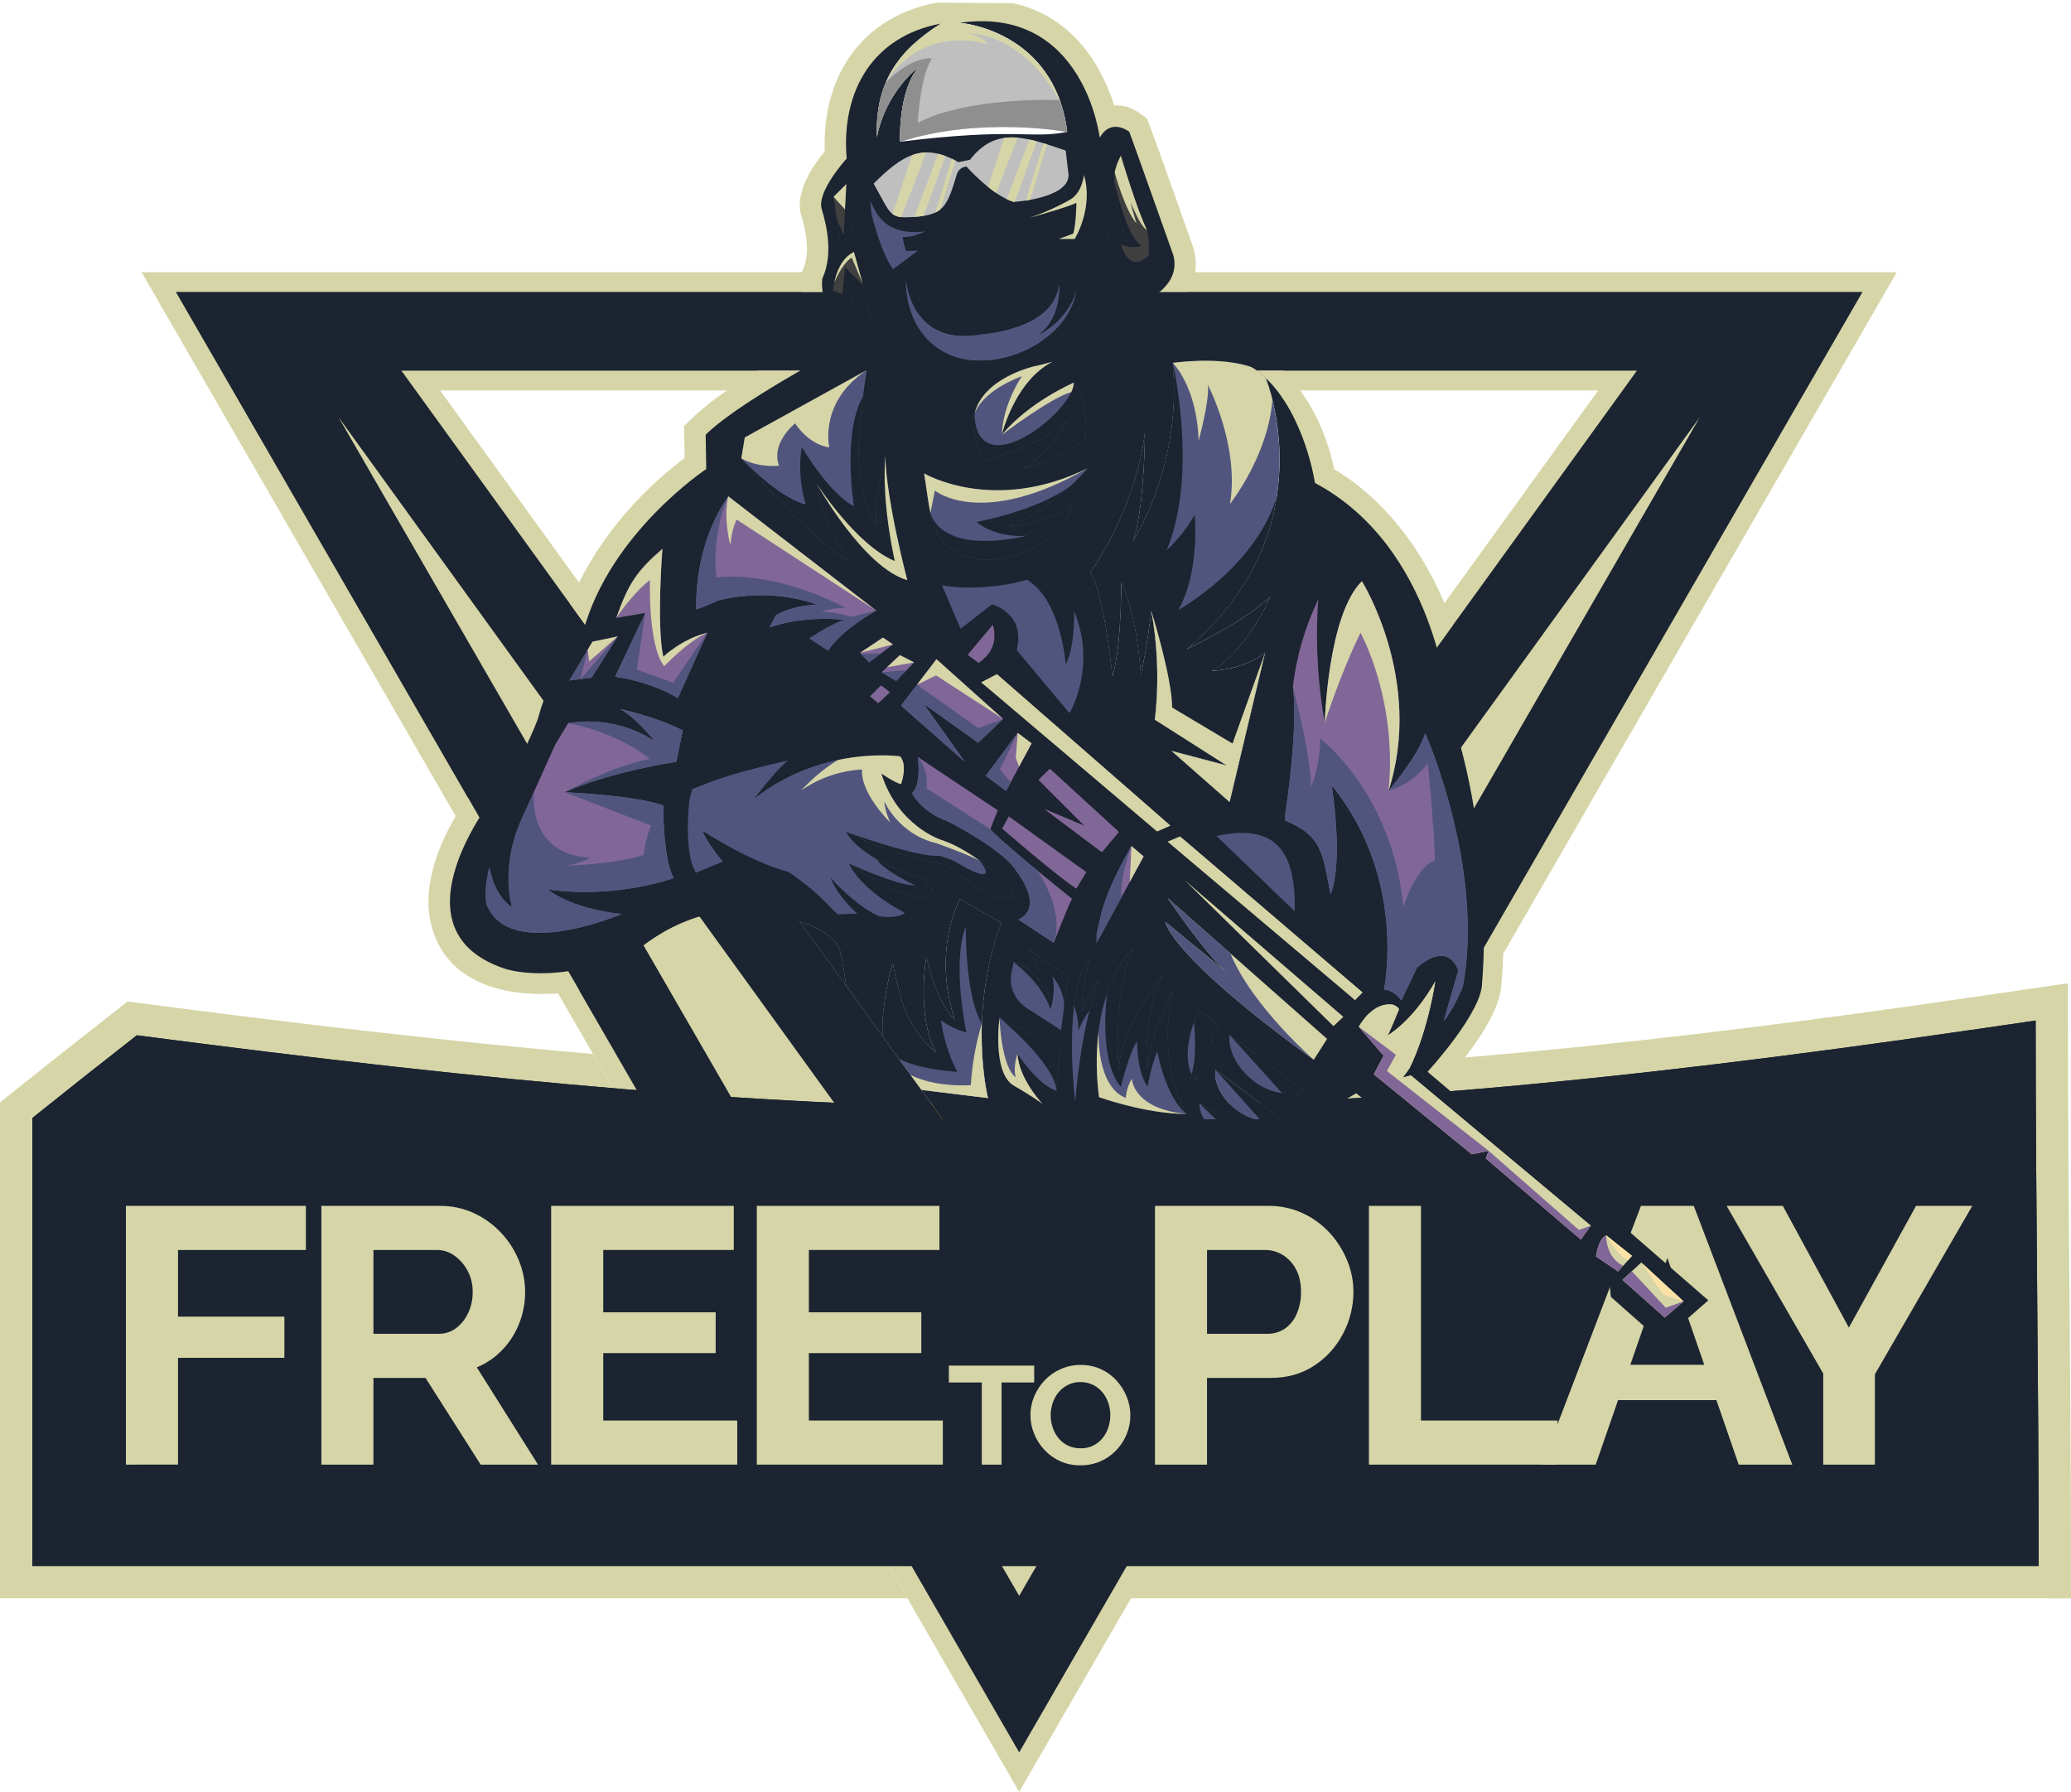 <svg width="749" height="648" viewBox="0 0 749 648" fill="none" xmlns="http://www.w3.org/2000/svg">
<path fill-rule="evenodd" clip-rule="evenodd" d="M713.083 372.433L736.218 369.058C736.218 438.016 737.317 498.503 737.317 566.313H11.699V404.29C24.24 394.24 36.836 384.272 49.485 374.387C310.18 408.481 448.982 410.969 713.068 372.417" fill="#231916"/>
<path fill-rule="evenodd" clip-rule="evenodd" d="M368.598 430.824L578.02 141.184H159.171L368.598 430.824ZM686.003 98.421L543.664 344.861C543.553 348.523 543.342 352.144 543.004 355.635C542.863 364.928 533.714 377.918 526.247 386.863L533.85 393.295C527.849 393.693 521.229 394.151 514.931 394.63L368.598 648L51.193 98.421H686.003Z" fill="#D6D5A8"/>
<path fill-rule="evenodd" clip-rule="evenodd" d="M673.599 105.569H63.592L216.092 369.637L368.598 633.7L521.098 369.637L673.599 105.569ZM368.598 443.033L145.175 134.032H592.016L368.598 443.033Z" fill="#1B2430"/>
<path fill-rule="evenodd" clip-rule="evenodd" d="M122.443 150.88L368.598 577.117L614.748 150.88L368.598 491.326L122.443 150.88Z" fill="#D6D5A8"/>
<path fill-rule="evenodd" clip-rule="evenodd" d="M328.167 577.994H0V398.684L4.378 395.159C16.963 385.085 29.609 375.092 42.316 365.18L46.17 362.157L50.996 362.802C105.409 369.914 159.871 376.402 214.48 381.161L328.167 577.994ZM737.317 577.994H406.691L504.034 399.188L418.138 400.271L396.721 388.918C502.442 387.83 606.712 376.175 711.385 360.898L747.892 355.569V369.083C747.892 434.838 748.99 500.583 748.99 566.339V578.019L737.317 577.994Z" fill="#D6D5A8"/>
<path fill-rule="evenodd" clip-rule="evenodd" d="M713.083 372.433L736.218 369.058C736.218 438.016 737.317 498.503 737.317 566.313H11.699V404.29C24.24 394.24 36.836 384.272 49.485 374.387C310.18 408.481 448.982 410.969 713.068 372.417" fill="#1B2430"/>
<path fill-rule="evenodd" clip-rule="evenodd" d="M713.083 372.433L736.218 369.058C736.218 438.016 737.317 498.503 737.317 566.313H11.699V404.29C24.24 394.24 36.836 384.272 49.485 374.387C310.18 408.481 448.982 410.969 713.068 372.417" fill="#1B2430"/>
<path fill-rule="evenodd" clip-rule="evenodd" d="M379.213 404.754L362.371 399.959L336.384 398.483L340.923 404.754H379.213Z" fill="#FFCE4B"/>
<path fill-rule="evenodd" clip-rule="evenodd" d="M404.47 404.754L394.373 401.742L384.403 404.754H404.47Z" fill="#FFCE4B"/>
<path fill-rule="evenodd" clip-rule="evenodd" d="M173.394 295.697L177.424 302.658L169.948 322.231L186.317 347.828L201.431 344.232L209.543 358.269C187.974 361.85 161.453 358.158 155.801 333.77C154.098 326.416 155.12 318.71 157.347 311.608C160.179 302.542 164.496 295.279 169.142 288.338L173.394 295.697ZM464.222 134.016C473.13 143.334 479.412 154.904 482.521 169.692C502.674 181.629 517.546 203.081 525.436 226.104L519.597 234.163L514.438 251.288L507.384 231.463L493.529 194.574L472.964 180.204L469.815 166.146L463.119 149.782L457.733 136.686L455.668 138.454L453.219 134.027L464.222 134.016ZM289.7 105.559C289.459 103.592 289.471 101.604 289.735 99.64L289.902 98.547L290.365 97.54C293.086 91.672 291.549 83.785 289.766 77.841C287.488 70.286 293.086 61.008 298.285 54.672C297.278 28.098 311.213 6.127 338.772 0.965L366.341 1.151C378.266 3.775 388.418 10.761 395.784 22.427C398.808 27.353 401.219 32.63 402.963 38.141C408.042 37.879 411.19 40.005 414.904 43.002C420.753 58.591 426.184 74.436 431.761 90.131C433.222 95.893 432.411 101.01 429.595 105.533H410.389L412.526 104.748L418.818 98.346L420.919 89.118L411.684 64.257L408.536 56.808L404.238 51.041L401.719 66.151L391.139 45.5L376.533 16.775L364.572 11.532L356.39 9.014L347.12 8.293L344.848 12.474L340.198 8.606L336.757 10.907L331.764 14.781L319.027 23.907L312.624 51.287L306.855 63.975L299.615 70.271L300.663 76.773L301.716 87.895V94.709L299.615 101.217L301.001 105.569L289.7 105.559ZM206.097 218.287C213.971 197.792 230.28 178.496 247.611 165.652L247.415 154.068L249.777 151.741C255.874 145.737 264.776 139.622 273.936 134.037H303.102L294.905 137.099C294.905 137.099 288.501 145.702 287.559 147.067C286.617 148.432 268.041 153.358 267.406 153.675C266.771 153.992 261.955 162.172 261.955 162.172L259.748 174.547L251.042 188.081L240.341 192.055L224.31 209.785L214.656 228.245L213.936 229.101L206.097 218.287Z" fill="#D6D5A8"/>
<path fill-rule="evenodd" clip-rule="evenodd" d="M444.689 374.216L471.971 394.67C456.353 399.238 443.289 383.79 444.689 374.216Z" fill="#1B2430"/>
<path fill-rule="evenodd" clip-rule="evenodd" d="M428.335 318.207L485.836 367.718L482.269 371.078L428.335 318.207Z" fill="#1B2430"/>
<path fill-rule="evenodd" clip-rule="evenodd" d="M373.031 365.613C362.753 359.951 366.109 350.502 366.109 350.502L366.527 347.883L368.834 348.387C374.291 350.482 379.747 360.556 379.747 360.556C378.281 354.26 371.983 343.35 371.983 343.35L386.251 353.001L383.732 372.513L373.031 365.613Z" fill="#1B2430"/>
<path fill-rule="evenodd" clip-rule="evenodd" d="M361.489 368.025L383.314 379.252L382.161 394.463C375.107 392.257 367.998 381.035 367.998 381.035C368.417 390.056 377.022 399.168 377.022 399.168C372.926 396.146 366.633 392.56 366.633 392.56C358.763 387.941 361.489 368.01 361.489 368.01" fill="#1B2430"/>
<path fill-rule="evenodd" clip-rule="evenodd" d="M388.877 398.448C387.41 386.601 385.773 355.579 394.227 346.841C391.859 352.703 391.501 365.718 391.501 365.718C392.862 359.74 397.688 354.179 397.688 354.179C390.766 370.544 388.877 398.448 388.877 398.448Z" fill="#1B2430"/>
<path fill-rule="evenodd" clip-rule="evenodd" d="M281.599 247.404L283.171 259.679L288.309 244.886L291.146 246.986L297.333 240.912L307.092 246.453L310.452 242.886L313.178 244.458L307.827 252.849L315.697 259.044C315.697 259.044 304.26 256.32 293.025 258.939C293.025 258.939 299.635 260.828 303.202 262.822L284.526 263.134L277.472 263.638L281.599 247.404Z" fill="#1B2430"/>
<path fill-rule="evenodd" clip-rule="evenodd" d="M314.649 251.812L318.639 247.828L321.889 250.346L317.586 254.33L314.649 251.812Z" fill="#1B2430"/>
<path fill-rule="evenodd" clip-rule="evenodd" d="M318.846 243.103L325.456 236.918L330.6 239.542L324.091 246.251L318.846 243.103Z" fill="#1B2430"/>
<path fill-rule="evenodd" clip-rule="evenodd" d="M311.082 236.077L319.264 230.516L322.937 233.035L314.332 239.542L311.818 236.918L311.082 236.077Z" fill="#1B2430"/>
<path fill-rule="evenodd" clip-rule="evenodd" d="M255.259 283.488C265.335 279.292 284.848 275.097 284.848 275.097C280.128 278.768 272.676 288.943 272.676 288.943C297.232 269.435 325.577 273.525 325.577 273.525C328.413 276.88 325.894 283.599 325.894 283.599C323.481 282.969 318.76 279.72 318.76 279.72C324.635 298.598 340.162 303.635 340.162 303.635C352.123 307.518 362.723 318.428 362.723 318.428C367.968 322.412 366.497 324.301 366.497 324.301C359.993 327.323 346.248 315.804 346.248 315.804C344.505 314.209 342.425 313.026 340.162 312.344C321.486 308.984 305.958 300.804 305.958 300.804C311.938 311.503 333.668 317.799 333.668 317.799L337.759 322.206L333.457 324.931C320.972 322.83 307.016 312.238 307.016 312.238C312.16 322.815 327.169 330.068 327.169 330.068C324.962 332.38 318.04 331.327 318.04 331.327C309.54 327.761 300.305 317.224 300.305 317.224C302.457 323.732 309.958 330.39 309.958 330.39L303.036 330.602L301.409 329.131C296.603 323.879 291.178 319.23 285.251 315.285C270.978 311.508 254.191 300.442 254.191 300.442C255.501 304.637 261.431 311.563 261.431 311.563L251.778 315.547C247.163 308.203 249.47 289.114 249.47 289.114L250.478 285.387L255.259 283.488Z" fill="#1B2430"/>
<path fill-rule="evenodd" clip-rule="evenodd" d="M274.883 237.124L265.648 271.324L255.365 272.79C255.365 272.79 258.932 245.309 274.883 237.124Z" fill="#1B2430"/>
<path fill-rule="evenodd" clip-rule="evenodd" d="M331.905 273.732L360.844 293.033L358.138 299.842C362.436 304.879 387.728 325.026 387.728 325.026C386.256 327.545 381.113 340.968 381.113 340.968L368.316 332.581C377.969 327.968 367.686 315.169 367.686 315.169C363.066 307.302 342.818 297.037 342.818 297.037C333.376 293.889 329.804 286.863 329.804 286.863C333.477 283.715 331.905 273.767 331.905 273.767" fill="#1B2430"/>
<path fill-rule="evenodd" clip-rule="evenodd" d="M325.874 255.171L338.676 238.384L362.809 259.991L353.786 268.594L334.061 254.542L348.959 275.52L325.874 255.171Z" fill="#1B2430"/>
<path fill-rule="evenodd" clip-rule="evenodd" d="M364.875 295.234L392.892 315.381L389.325 321.36C383.027 317.481 362.461 299.646 362.461 299.646L364.875 295.234Z" fill="#1B2430"/>
<path fill-rule="evenodd" clip-rule="evenodd" d="M368.059 265.028L373.092 268.806L363.862 286.006L356.516 280.552L368.059 265.028Z" fill="#1B2430"/>
<path fill-rule="evenodd" clip-rule="evenodd" d="M586.756 462.848L593.577 456.557L608.898 470.615L602.077 476.487L586.756 462.848Z" fill="#1B2430"/>
<path fill-rule="evenodd" clip-rule="evenodd" d="M577.208 454.356C577.208 454.356 577.944 448.06 580.881 446.695L590.222 454.144L585.184 459.806L577.208 454.356Z" fill="#1B2430"/>
<path fill-rule="evenodd" clip-rule="evenodd" d="M422.249 324.714L479.962 375.691L475.135 383.247C422.461 345.063 421.413 333.312 421.413 333.312L443.863 351.777C436.306 345.481 422.249 324.714 422.249 324.714" fill="#1B2430"/>
<path fill-rule="evenodd" clip-rule="evenodd" d="M432.94 391.21C426.769 385.04 430.195 372.181 433.676 365.406L441.022 371.173C437.999 373.188 438.503 377.364 438.503 377.364C430.633 381.453 432.961 391.21 432.961 391.21" fill="#1B2430"/>
<path fill-rule="evenodd" clip-rule="evenodd" d="M397.476 396.765C395.139 378.255 397.255 356.869 409.86 342.64C402.091 360.893 404.611 387.744 404.611 387.744C404.611 372.433 420.35 352.714 420.35 352.714C412.792 369.073 414.893 387.12 414.893 387.12C415.317 375.369 424.128 358.586 424.128 358.586C418.128 385.498 429.167 402.85 429.167 402.85C414.269 402.85 397.482 396.765 397.482 396.765" fill="#1B2430"/>
<path fill-rule="evenodd" clip-rule="evenodd" d="M397.648 333.211C399.537 322.09 409.19 305.937 409.19 305.937L413.594 309.714L396.615 340.973V337.719L397.648 333.211Z" fill="#1B2430"/>
<path fill-rule="evenodd" clip-rule="evenodd" d="M379.702 278.033L404.676 300.9L398.484 308.138L377.813 292.615L392.297 298.699L375.611 282.022L379.702 278.033Z" fill="#1B2430"/>
<path fill-rule="evenodd" clip-rule="evenodd" d="M349.957 236.807L359.086 225.897C360.753 231.982 358.713 236.379 353.942 239.744L349.957 236.807Z" fill="#1B2430"/>
<path fill-rule="evenodd" clip-rule="evenodd" d="M223.413 230.153L213.971 245.047L205.89 246.095L214.284 232.037L223.413 230.153Z" fill="#1B2430"/>
<path fill-rule="evenodd" clip-rule="evenodd" d="M409.961 100.96C409.961 100.96 401.774 100.119 399.885 79.77C399.885 79.77 403.663 85.855 407.86 87.532C407.86 87.532 401.774 72.845 403.245 61.728L404.082 58.998L405.341 56.274C405.341 56.274 411.216 75.993 414.788 83.125C414.788 83.125 418.355 98.024 409.961 100.96Z" fill="#1B2430"/>
<path fill-rule="evenodd" clip-rule="evenodd" d="M360.552 243.833L423.297 298.593L418.471 300.689L354.889 246.775L360.552 243.833Z" fill="#1B2430"/>
<path fill-rule="evenodd" clip-rule="evenodd" d="M464.847 294.302C464.847 294.302 469.674 263.462 467.573 248.356C468.86 237.355 471.981 226.646 476.808 216.675C476.808 216.675 474.712 237.029 479.115 261.361C479.115 261.361 480.163 222.341 492.547 210.173C492.547 210.173 514.997 246.05 502.2 285.911C502.2 285.911 513.113 273.112 515.42 265.139C515.42 265.139 537.034 313.603 529.058 356.808C529.058 356.808 525.492 365.411 522.136 369.184L527.381 350.936C527.381 350.936 524.232 339.814 512.483 349.883L506.815 361.84C506.815 361.84 504.508 358.068 500.522 357.856C500.522 357.856 509.117 317.783 481.634 284.012C481.634 284.012 486.043 311.281 481.216 323.45C478.319 308.491 478.248 302.295 464.792 296.705L464.847 294.302Z" fill="#1B2430"/>
<path fill-rule="evenodd" clip-rule="evenodd" d="M491.383 371.279C491.383 371.279 496.21 362.258 503.656 363.306C503.656 363.306 505.44 363.81 505.964 364.983C505.964 364.983 502.82 372.745 501.873 374.427C501.873 374.427 510.896 369.39 519.083 354.915C519.083 354.915 516.564 372.327 509.848 386.173L507.435 389.633L510.266 388.898L575.319 443.235L571.752 448.271L537.336 418.902L538.389 416.172L532.303 417.431L496.834 388.49L500.406 381.776L491.383 371.279Z" fill="#1B2430"/>
<path fill-rule="evenodd" clip-rule="evenodd" d="M426.758 302.472L492.759 358.904L490.028 361.634L422.249 304.36L426.758 302.472Z" fill="#1B2430"/>
<path fill-rule="evenodd" clip-rule="evenodd" d="M439.943 302.26C460.721 297.888 468.736 306.763 468.273 329.534L439.943 302.26Z" fill="#1B2430"/>
<path fill-rule="evenodd" clip-rule="evenodd" d="M340.691 211.633C349.82 213.371 362.925 212.263 371.384 209.619C383.778 216.892 385.44 240.247 385.44 240.247C388.907 233.85 388.463 220.946 388.463 220.946C396.857 241.3 386.786 257.871 386.786 257.871L367.741 235.11L368.159 232.798C369.631 221.264 358.718 218.534 358.718 218.534L347.387 227.348L340.691 211.633Z" fill="#1B2430"/>
<path fill-rule="evenodd" clip-rule="evenodd" d="M334.212 171.198C334.212 171.198 359.403 186.097 393.391 169.309C393.391 169.309 381.43 183.785 364.849 190.499C364.849 190.499 378.911 189.451 387.934 182.737C387.934 182.737 381.218 202.668 355.614 202.456C335.93 199.6 336.883 187.235 334.212 171.198" fill="#1B2430"/>
<path fill-rule="evenodd" clip-rule="evenodd" d="M224.249 256.375C224.249 256.375 237.575 259.211 246.921 264.137L244.613 275.469C244.613 275.469 221.216 278.93 204.217 286.48C204.217 286.48 229.816 287.533 239.893 291.305C239.893 291.305 239.681 310.4 243.666 317.532C243.666 317.532 222.788 325.188 198.131 321.621C198.131 321.621 205.688 328.441 224.783 330.537C224.783 330.537 184.251 347.919 175.993 327.076C175.993 327.076 174.734 322.251 177.041 313.648C177.041 313.648 178.301 323.51 185.223 328.124C185.223 328.124 180.397 313.437 189.213 294.977L200.751 269.38L205.477 261.518C205.477 261.518 221.423 257.951 236.744 268.02C236.744 268.02 230.234 259.629 224.254 256.375" fill="#1B2430"/>
<path fill-rule="evenodd" clip-rule="evenodd" d="M255.833 228.789L245.132 252.497C245.132 252.497 236.739 246.83 222.461 244.73L233.378 221.656L222.889 223.439C227.277 211.054 230.149 206.657 239.57 198.472C239.57 198.472 237.368 225.958 239.888 237.497C239.888 237.497 246.498 231.095 255.833 228.789Z" fill="#1B2430"/>
<path fill-rule="evenodd" clip-rule="evenodd" d="M356.038 166.478C340.717 139.834 374.084 132.49 374.084 132.49L376.392 131.987L380.589 130.833C366.739 138.177 362.33 157.266 362.33 157.266C372.195 145.309 388.353 138.388 388.353 138.388C394.227 146.78 392.549 157.896 392.549 157.896C388.353 165.028 369.258 169.647 369.258 169.647C377.228 166.705 386.045 152.441 386.045 152.441C377.233 160.832 356.038 166.499 356.038 166.499" fill="#1B2430"/>
<path fill-rule="evenodd" clip-rule="evenodd" d="M263.391 179.488L316.901 220.815C316.901 220.815 304.517 227.529 299.484 235.291L292.768 230.884C292.768 230.884 299.691 226.059 305.364 224.17C305.364 224.17 291.514 222.286 278.294 226.9L280.601 222.493C280.601 222.493 286.057 218.926 295.499 218.715C295.499 218.715 280.385 212.212 260.035 217.038L255.209 219.138L251.853 220.397C251.853 220.397 250.382 198.16 263.396 179.488" fill="#1B2430"/>
<path fill-rule="evenodd" clip-rule="evenodd" d="M322.987 97.364C318.161 90.443 315.223 77.327 315.223 77.327L314.72 72.608L316.186 75.439C323.531 90.861 345.463 80.581 345.463 80.581C352.849 79.73 357.63 73.867 357.63 73.867C358.683 75.544 367.389 80.163 367.389 80.163C377.148 77.957 386.695 72.401 386.695 72.401C391.416 69.984 392.046 63.275 392.046 63.275C395.613 75.363 388.69 86.444 388.69 86.444H382.916L341.79 90.01L322.987 97.364Z" fill="#1B2430"/>
<path d="M45.54 529.646V436.082H110.633V452.029H64.373V476.13H102.854V491.019H64.373V529.631L45.54 529.646Z" fill="#D6D5A8"/>
<path d="M116.226 529.646V436.082H159.216C163.431 436.052 167.601 436.951 171.429 438.717C175.135 440.428 178.472 442.846 181.253 445.834C183.985 448.753 186.159 452.149 187.667 455.852C189.15 459.446 189.915 463.296 189.919 467.184C189.933 471.062 189.215 474.906 187.803 478.517C186.426 482.074 184.364 485.326 181.732 488.087C179.117 490.84 175.956 493.017 172.452 494.479L194.584 529.646H173.842L153.891 498.292H135.058V529.656L116.226 529.646ZM135.058 482.335H158.667C160.928 482.37 163.136 481.652 164.945 480.295C166.826 478.856 168.325 476.978 169.313 474.825C170.429 472.435 170.989 469.822 170.95 467.184C170.997 464.471 170.339 461.791 169.041 459.408C167.887 457.262 166.253 455.412 164.264 454.003C162.427 452.711 160.233 452.021 157.987 452.029H135.058V482.335Z" fill="#D6D5A8"/>
<path d="M266.63 513.699V529.646H199.335V436.082H265.381V452.029H218.168V474.563H258.831V489.321H218.168V513.699H266.63Z" fill="#D6D5A8"/>
<path d="M340.984 513.699V529.646H273.709V436.082H339.754V452.029H292.542V474.563H333.205V489.321H292.542V513.699H340.984Z" fill="#D6D5A8"/>
<path d="M374.029 499.939H362.225V529.656H355.07V499.939H343.165V493.839H374.029V499.939Z" fill="#D6D5A8"/>
<path d="M390.74 529.897C388.206 529.938 385.693 529.422 383.38 528.386C381.226 527.411 379.29 526.013 377.687 524.276C376.1 522.573 374.842 520.59 373.978 518.429C373.117 516.306 372.674 514.036 372.673 511.745C372.664 509.398 373.134 507.074 374.054 504.915C374.963 502.766 376.256 500.8 377.868 499.113C379.507 497.403 381.467 496.034 383.637 495.083C385.924 494.079 388.399 493.573 390.897 493.597C393.429 493.565 395.937 494.098 398.237 495.159C400.387 496.159 402.313 497.583 403.9 499.344C405.448 501.065 406.678 503.046 407.533 505.197C408.378 507.313 408.813 509.572 408.812 511.851C408.819 514.178 408.365 516.484 407.477 518.635C406.6 520.786 405.325 522.753 403.719 524.433C402.093 526.146 400.14 527.516 397.975 528.462C395.691 529.443 393.226 529.932 390.74 529.897ZM379.989 511.74C379.985 513.266 380.232 514.782 380.72 516.228C381.183 517.632 381.9 518.94 382.835 520.086C383.758 521.215 384.917 522.129 386.231 522.76C387.659 523.435 389.222 523.771 390.801 523.743C392.408 523.788 394.002 523.443 395.446 522.735C396.748 522.062 397.896 521.125 398.817 519.985C399.743 518.832 400.442 517.515 400.877 516.102C401.324 514.699 401.553 513.237 401.557 511.765C401.56 510.248 401.313 508.74 400.827 507.302C400.354 505.904 399.628 504.605 398.686 503.469C397.753 502.352 396.596 501.442 395.29 500.8C393.878 500.116 392.325 499.771 390.756 499.793C389.171 499.765 387.603 500.121 386.186 500.83C384.878 501.492 383.721 502.418 382.79 503.55C381.864 504.688 381.156 505.987 380.704 507.383C380.234 508.788 379.992 510.259 379.989 511.74V511.74Z" fill="#D6D5A8"/>
<path d="M417.71 529.646V436.082H458.786C463.046 436.042 467.262 436.942 471.135 438.717C474.828 440.418 478.145 442.837 480.893 445.834C483.587 448.769 485.736 452.161 487.237 455.852C488.72 459.446 489.485 463.296 489.489 467.184C489.482 472.393 488.218 477.523 485.806 482.139C483.403 486.869 479.804 490.889 475.367 493.799C470.863 496.794 465.604 498.292 459.592 498.292H436.532V529.656L417.71 529.646ZM436.543 482.335H458.373C460.605 482.375 462.795 481.732 464.651 480.492C466.56 479.154 468.052 477.303 468.953 475.153C470.035 472.638 470.569 469.922 470.52 467.184C470.52 463.937 469.905 461.191 468.676 458.944C467.57 456.837 465.921 455.064 463.9 453.807C461.992 452.636 459.795 452.02 457.557 452.029H436.543V482.335Z" fill="#D6D5A8"/>
<path d="M495.081 529.646V436.082H513.914V513.699H563.313V529.646H495.081Z" fill="#D6D5A8"/>
<path d="M593.472 436.082H612.576L648.196 529.646H628.819L620.758 506.32H585.194L577.097 529.646H557.721L593.472 436.082ZM616.355 493.537L603.024 454.925L589.627 493.537H616.355Z" fill="#D6D5A8"/>
<path d="M644.785 436.082L668.666 480.099L692.955 436.082H713.289L678.083 496.962V529.646H659.386V496.7L624.451 436.082H644.785Z" fill="#D6D5A8"/>
<path fill-rule="evenodd" clip-rule="evenodd" d="M255.209 157.241L255.42 169.621C255.42 169.621 220.581 192.7 210.928 228.36C210.928 228.36 201.275 235.916 194.353 260.46C194.353 260.46 187.425 278.713 179.031 287.522C179.031 287.522 140.212 335.986 182.392 350.251C182.392 350.251 200.857 356.965 230.446 343.748C230.446 343.748 256.216 319.844 288.315 332.974C295.746 335.16 301.943 338.671 303.782 343.798C303.782 343.798 305.092 349.299 305.993 356.446L319.188 374.699C318.684 362.107 322.881 348.201 322.881 348.201L323.718 352.819L325.396 359.322C328.756 373.379 338.616 380.723 338.616 380.723C331.275 367.295 335.048 346.105 335.048 346.105C339.039 363.935 345.331 368.771 345.331 368.771C336.938 343.385 347.221 325.137 347.221 325.137L362.119 333.735C349.76 366.877 357.317 397.083 357.317 397.083L333.275 394.146L340.948 404.754C369.258 406.335 406.691 404.527 434.991 405.061L435.444 404.754C434.406 403.039 433.848 401.077 433.827 399.072L443.636 404.754H453.803C444.86 402.281 438.644 393.093 439.561 386.802L463.391 404.673L463.079 404.754C464.983 404.556 466.903 404.556 468.807 404.754H473.069C474.581 402.809 476.118 400.664 477.674 398.296L482.712 399.974L490.476 395.36L534.52 430.799L539.558 428.91L582.161 464.575L582.579 468.983L600.837 485.136L617.831 470.237L582.367 439.402L580.271 441.708L516.287 387.583C516.287 387.583 536.223 365.97 536.011 355.272C536.011 355.272 541.049 304.713 523.839 255.625C523.839 255.625 519.642 198.14 475.573 174.643C475.573 174.643 472.006 150.305 457.738 136.671C457.738 136.671 480.611 191.632 428.99 234.853C428.99 234.853 449.974 224.991 459.416 215.758C459.416 215.758 451.234 235.064 438.22 242.615C438.22 242.615 449.345 242.403 457.527 236.112L444.725 290.006L423.741 271.546L443.677 276.789L417.654 260.218C417.654 260.218 420.385 242.383 416.395 220.775C416.395 220.775 414.511 236.298 412.621 243.642C412.621 243.642 411.362 222.452 405.482 210.495C405.482 210.495 405.694 233.16 402.338 244.483C402.338 244.483 399.608 215.532 394.363 206.929C394.363 206.929 410.52 184.903 414.088 156.561C414.088 156.561 413.881 184.263 409.684 195.793C409.684 195.793 427.731 168.725 424.159 131.176C424.159 131.176 440.739 128.657 452.494 132.641C452.494 132.641 434.86 119.636 406.742 111.875C406.742 111.875 427.937 106.42 424.375 92.362C424.375 92.362 410.319 52.713 408.43 47.676C408.43 47.676 401.92 42.433 397.724 49.776C397.724 49.776 392.06 1.927 347.15 8.238C347.15 8.238 381.359 10.756 385.974 47.676C372.316 50.391 368.603 45.978 325.516 51.242C325.516 51.242 324.68 33.2 332.232 24.179C332.232 24.179 320.478 32.782 317.118 49.565C316.498 30.072 324.549 18.483 340.203 8.55C315.908 13.083 304.129 32.681 306.205 57.326C306.205 57.326 295.292 69.284 297.182 75.58C299.071 81.876 301.378 92.151 297.393 100.764C297.393 100.764 295.292 114.61 310.407 122.583C310.407 122.583 268.645 143.979 255.214 157.196" fill="#1B2430"/>
<path fill-rule="evenodd" clip-rule="evenodd" d="M306.084 66.554L308.392 85.643L303.777 87.32L301.469 71.167L306.084 66.554Z" fill="#1B2430"/>
<path fill-rule="evenodd" clip-rule="evenodd" d="M345.105 128.879C333.905 125.011 327.602 114.272 327.602 101.02C327.602 101.02 329.068 125.57 354.879 120.951C354.879 120.951 381.324 119.38 383.002 102.909C383.002 102.909 384.261 114.867 375.445 121.163C375.445 121.163 385.939 116.549 389.295 105.01C386.544 123.142 361.781 134.636 345.105 128.879" fill="#1B2430"/>
<path fill-rule="evenodd" clip-rule="evenodd" d="M313.435 133.855C310.916 151.66 307.087 174.245 317.007 190.267C315.747 181.77 320.151 164.882 320.151 164.882C320.574 181.246 328.126 209.775 328.126 209.775C312.18 205.161 295.378 174.95 295.378 174.95C297.061 188.378 307.132 203.061 307.132 203.061C291.181 193.41 268.096 165.718 268.096 165.718L269.356 158.163L313.435 133.855Z" fill="#1B2430"/>
<path fill-rule="evenodd" clip-rule="evenodd" d="M307.762 111.87L301.258 105.156C301.258 105.156 301.887 94.457 308.815 91.098L315.531 115.224L308.185 100.537L307.762 111.87Z" fill="#1B2430"/>
<path fill-rule="evenodd" clip-rule="evenodd" d="M457.713 136.686C456.17 135.106 454.403 133.762 452.468 132.697C440.714 128.713 424.134 131.231 424.134 131.231C427.706 168.78 409.659 195.848 409.659 195.848C413.856 184.309 414.062 156.616 414.062 156.616C410.495 184.938 394.338 206.984 394.338 206.984C399.583 215.587 402.313 244.539 402.313 244.539C405.669 233.211 405.457 210.55 405.457 210.55C411.336 222.508 412.596 243.697 412.596 243.697C414.486 236.354 416.37 220.83 416.37 220.83C420.36 242.438 417.629 260.273 417.629 260.273L443.651 276.844L423.715 271.601L444.699 290.061L457.501 236.167C449.319 242.458 438.195 242.67 438.195 242.67C451.209 235.115 459.391 215.814 459.391 215.814C449.949 225.046 428.965 234.908 428.965 234.908C480.586 191.688 457.713 136.726 457.713 136.726" fill="#51557E"/>
<path fill-rule="evenodd" clip-rule="evenodd" d="M325.506 51.297C354.884 41.858 385.964 47.731 385.964 47.731C381.349 10.807 347.14 8.293 347.14 8.293C344.831 8.023 342.493 8.129 340.218 8.606C324.564 18.538 316.513 30.128 317.133 49.62C320.488 32.837 332.248 24.235 332.248 24.235C324.69 33.256 325.532 51.297 325.532 51.297" fill="#BFBFBF"/>
<path fill-rule="evenodd" clip-rule="evenodd" d="M385.42 54.445C370.835 49.464 360.199 45.616 350.793 57.8L346.596 58.641C333.935 51.408 326.393 55.971 315.959 66.403C322.428 77.725 321.314 79.126 330.701 78.441C341.351 77.66 342.535 74.723 346.072 62.942C346.318 62.199 346.777 61.544 347.392 61.059C348.008 60.575 348.752 60.282 349.533 60.218C349.533 60.218 358.768 70.704 366.638 73.011C366.638 73.011 386.362 71.858 386.468 63.36L385.42 54.445Z" fill="#BFBFBF"/>
<path fill-rule="evenodd" clip-rule="evenodd" d="M403.245 61.728C401.774 72.845 407.86 87.532 407.86 87.532C403.663 85.855 399.885 79.77 399.885 79.77C401.774 100.119 409.961 100.96 409.961 100.96C418.355 98.024 414.788 83.125 414.788 83.125C411.216 75.993 405.341 56.274 405.341 56.274L404.082 58.998L403.245 61.728Z" fill="#404040"/>
<path fill-rule="evenodd" clip-rule="evenodd" d="M315.526 115.224L308.81 91.098C301.887 94.457 301.253 105.156 301.253 105.156L307.757 111.87L308.175 100.537L315.526 115.224Z" fill="#404040"/>
<path fill-rule="evenodd" clip-rule="evenodd" d="M303.777 87.32L308.392 85.643L306.084 66.554L301.469 71.167L303.777 87.32Z" fill="#404040"/>
<path fill-rule="evenodd" clip-rule="evenodd" d="M354.879 120.951C329.068 125.57 327.602 101.02 327.602 101.02C327.602 114.257 333.905 125.011 345.105 128.879C361.781 134.636 386.544 123.122 389.295 105.01C385.939 116.549 375.445 121.163 375.445 121.163C384.261 114.867 383.002 102.909 383.002 102.909C381.324 119.38 354.879 120.951 354.879 120.951" fill="#51557E"/>
<path fill-rule="evenodd" clip-rule="evenodd" d="M374.084 132.49C374.084 132.49 340.717 139.834 356.038 166.478C356.038 166.478 377.233 160.812 386.045 152.421C386.045 152.421 377.228 166.685 369.258 169.626C369.258 169.626 388.353 165.008 392.549 157.876C392.549 157.876 394.227 146.759 388.353 138.368C388.353 138.368 372.195 145.289 362.33 157.246C362.33 157.246 366.739 138.157 380.589 130.813L376.392 131.966L374.084 132.49Z" fill="#51557E"/>
<path fill-rule="evenodd" clip-rule="evenodd" d="M393.391 169.309C359.393 186.097 334.212 171.198 334.212 171.198C336.883 187.235 335.93 199.6 355.614 202.456C381.218 202.668 387.934 182.737 387.934 182.737C378.911 189.451 364.849 190.499 364.849 190.499C381.43 183.785 393.391 169.309 393.391 169.309" fill="#51557E"/>
<path fill-rule="evenodd" clip-rule="evenodd" d="M317.012 190.292C307.092 174.245 310.896 151.66 313.44 133.88L269.371 158.218L268.111 165.773C268.111 165.773 291.196 193.476 307.147 203.116C307.147 203.116 297.071 188.434 295.393 175.006C295.393 175.006 312.185 205.226 328.141 209.83C328.141 209.83 320.584 181.302 320.166 164.937C320.166 164.937 315.762 181.826 317.022 190.323" fill="#51557E"/>
<path fill-rule="evenodd" clip-rule="evenodd" d="M316.901 220.815L263.391 179.488C250.377 198.16 251.848 220.397 251.848 220.397L255.204 219.138L260.03 217.038C280.384 212.212 295.494 218.715 295.494 218.715C286.052 218.926 280.596 222.493 280.596 222.493L278.289 226.9C291.509 222.286 305.359 224.17 305.359 224.17C299.691 226.059 292.763 230.884 292.763 230.884L299.479 235.291C304.517 227.529 316.896 220.815 316.896 220.815" fill="#816797"/>
<path fill-rule="evenodd" clip-rule="evenodd" d="M358.713 218.554C358.713 218.554 369.625 221.284 368.154 232.818L367.736 235.13L386.781 257.891C386.781 257.891 396.857 241.32 388.458 220.966C388.458 220.966 388.881 233.871 385.435 240.267C385.435 240.267 383.773 216.912 371.379 209.639C362.92 212.263 349.816 213.371 340.686 211.653L347.402 227.388L358.713 218.554Z" fill="#51557E"/>
<path fill-rule="evenodd" clip-rule="evenodd" d="M353.942 239.744C358.713 236.379 360.753 231.982 359.086 225.897L349.957 236.807L353.942 239.744Z" fill="#816797"/>
<path fill-rule="evenodd" clip-rule="evenodd" d="M492.547 210.188C480.163 222.357 479.115 261.377 479.115 261.377C474.712 237.044 476.808 216.69 476.808 216.69C471.981 226.661 468.86 237.37 467.573 248.372C469.674 263.482 464.847 294.317 464.847 294.317L464.792 296.73C478.248 302.326 478.319 308.516 481.216 323.475C486.043 311.306 481.634 284.037 481.634 284.037C509.117 317.783 500.522 357.881 500.522 357.881C504.508 358.093 506.815 361.865 506.815 361.865L512.493 349.883C524.242 339.809 527.391 350.936 527.391 350.936L522.146 369.184C525.502 365.411 529.069 356.808 529.069 356.808C537.044 313.593 515.43 265.139 515.43 265.139C513.123 273.112 502.21 285.911 502.21 285.911C515.012 246.04 492.547 210.188 492.547 210.188Z" fill="#816797"/>
<path fill-rule="evenodd" clip-rule="evenodd" d="M468.253 329.559C468.716 306.788 460.696 297.913 439.923 302.285L468.253 329.559Z" fill="#51557E"/>
<path fill-rule="evenodd" clip-rule="evenodd" d="M429.162 402.85C429.162 402.85 418.128 385.498 424.123 358.586C424.123 358.586 415.312 375.369 414.888 387.12C414.888 387.12 412.793 369.073 420.345 352.714C420.345 352.714 404.605 372.433 404.605 387.744C404.605 387.744 402.086 360.893 409.855 342.64C397.26 356.869 395.134 378.255 397.472 396.765C397.472 396.765 414.259 402.85 429.157 402.85" fill="#51557E"/>
<path fill-rule="evenodd" clip-rule="evenodd" d="M433.676 365.406C430.195 372.181 426.769 385.05 432.94 391.21C432.94 391.21 430.633 381.453 438.482 377.364C438.482 377.364 437.979 373.168 441.002 371.173L433.676 365.406Z" fill="#51557E"/>
<path fill-rule="evenodd" clip-rule="evenodd" d="M444.689 374.216C443.289 383.785 456.343 399.238 471.971 394.67L444.689 374.216Z" fill="#51557E"/>
<path fill-rule="evenodd" clip-rule="evenodd" d="M463.366 404.673L439.535 386.802C438.618 393.093 444.835 402.28 453.778 404.754H463.054L463.366 404.673Z" fill="#51557E"/>
<path fill-rule="evenodd" clip-rule="evenodd" d="M443.611 404.754L433.802 399.067C433.822 401.071 434.381 403.034 435.419 404.749L443.611 404.754Z" fill="#51557E"/>
<path fill-rule="evenodd" clip-rule="evenodd" d="M305.928 300.799C305.928 300.799 321.456 308.979 340.132 312.339C342.395 313.021 344.475 314.204 346.218 315.799C346.218 315.799 359.962 327.338 366.467 324.296C366.467 324.296 367.938 322.407 362.693 318.423C362.693 318.423 352.113 307.513 340.132 303.63C340.132 303.63 324.604 298.593 318.73 279.715C318.73 279.715 323.451 282.964 325.864 283.594C325.864 283.594 328.383 276.88 325.547 273.52C325.547 273.52 297.222 269.43 272.646 288.938C272.646 288.938 280.097 278.763 284.818 275.092C284.818 275.092 265.3 279.287 255.229 283.483L250.402 285.372L249.395 289.099C249.395 289.099 247.087 308.188 251.702 315.532L261.355 311.548C261.355 311.548 255.425 304.622 254.115 300.427C254.115 300.427 270.903 311.508 285.176 315.27C291.123 319.213 296.569 323.864 301.394 329.121L303.021 330.592L309.943 330.38C309.943 330.38 302.442 323.722 300.29 317.214C300.29 317.214 309.525 327.756 318.024 331.317C318.024 331.317 324.947 332.37 327.154 330.058C327.154 330.058 312.15 322.82 307.001 312.228C307.001 312.228 320.957 322.805 333.441 324.921L337.744 322.196L333.653 317.788C333.653 317.788 311.933 311.493 305.943 300.794" fill="#51557E"/>
<path fill-rule="evenodd" clip-rule="evenodd" d="M329.804 286.842C329.804 286.842 333.376 293.869 342.818 297.017C342.818 297.017 363.066 307.297 367.686 315.149C367.686 315.149 377.969 327.948 368.316 332.561L381.113 340.953C381.113 340.953 386.256 327.545 387.728 325.026C387.728 325.026 362.436 304.879 358.138 299.842L360.864 293.028L331.905 273.727C331.905 273.727 333.477 283.689 329.804 286.822" fill="#816797"/>
<path fill-rule="evenodd" clip-rule="evenodd" d="M362.436 299.636C362.436 299.636 383.012 317.471 389.3 321.35L392.867 315.371L364.849 295.224L362.436 299.636Z" fill="#816797"/>
<path fill-rule="evenodd" clip-rule="evenodd" d="M377.813 292.615L398.484 308.138L404.676 300.9L379.702 278.033L375.611 282.022L392.297 298.699L377.813 292.615Z" fill="#816797"/>
<path fill-rule="evenodd" clip-rule="evenodd" d="M353.786 268.594L362.809 259.991L338.676 238.384L325.874 255.171L348.959 275.52L334.061 254.542L353.786 268.594Z" fill="#816797"/>
<path fill-rule="evenodd" clip-rule="evenodd" d="M368.059 265.028L356.516 280.552L363.862 286.006L373.092 268.806L368.059 265.028Z" fill="#816797"/>
<path fill-rule="evenodd" clip-rule="evenodd" d="M354.889 246.775L418.471 300.689L423.297 298.593L360.552 243.833L354.889 246.775Z" fill="#D6D5A8"/>
<path fill-rule="evenodd" clip-rule="evenodd" d="M324.091 246.251L330.6 239.542L325.456 236.918L318.846 243.103L324.091 246.251Z" fill="#816797"/>
<path fill-rule="evenodd" clip-rule="evenodd" d="M321.889 250.346L318.639 247.828L314.649 251.812L317.586 254.33L321.889 250.346Z" fill="#816797"/>
<path fill-rule="evenodd" clip-rule="evenodd" d="M314.332 239.542L322.937 233.035L319.264 230.516L311.082 236.077L311.818 236.918L314.332 239.542Z" fill="#816797"/>
<path fill-rule="evenodd" clip-rule="evenodd" d="M307.092 246.453L297.333 240.912L291.146 246.997L288.309 244.896L283.171 259.689L281.599 247.415L277.503 263.673L284.556 263.17L303.232 262.857C299.665 260.843 293.055 258.974 293.055 258.974C304.281 256.355 315.727 259.08 315.727 259.08L307.858 252.89L313.208 244.498L310.482 242.927L307.092 246.453Z" fill="#1B2430"/>
<path fill-rule="evenodd" clip-rule="evenodd" d="M265.648 271.324L274.883 237.124C258.932 245.309 255.365 272.79 255.365 272.79L265.648 271.324Z" fill="#1B2430"/>
<path fill-rule="evenodd" clip-rule="evenodd" d="M245.132 252.497L255.833 228.789C246.498 231.095 239.888 237.497 239.888 237.497C237.368 225.958 239.57 198.472 239.57 198.472C230.149 206.657 227.277 211.064 222.889 223.439L233.378 221.656L222.465 244.73C236.739 246.83 245.137 252.497 245.137 252.497" fill="#816797"/>
<path fill-rule="evenodd" clip-rule="evenodd" d="M236.739 268.02C221.417 257.946 205.472 261.518 205.472 261.518L200.746 269.38L189.209 294.977C180.392 313.437 185.218 328.124 185.218 328.124C178.296 323.51 177.036 313.648 177.036 313.648C174.729 322.251 175.988 327.076 175.988 327.076C184.246 347.919 224.778 330.537 224.778 330.537C205.678 328.441 198.126 321.621 198.126 321.621C222.783 325.188 243.661 317.532 243.661 317.532C239.676 310.4 239.887 291.305 239.887 291.305C229.811 287.533 204.212 286.48 204.212 286.48C221.211 278.925 244.608 275.469 244.608 275.469L246.916 264.137C237.575 259.211 224.244 256.375 224.244 256.375C230.224 259.629 236.734 268.02 236.734 268.02" fill="#816797"/>
<path fill-rule="evenodd" clip-rule="evenodd" d="M305.993 356.446C305.092 349.299 303.782 343.798 303.782 343.798C301.943 338.671 295.746 335.16 288.314 332.974C288.647 333.11 288.985 333.246 289.322 333.392L305.993 356.446Z" fill="#51557E"/>
<path fill-rule="evenodd" clip-rule="evenodd" d="M335.049 346.105C335.049 346.105 331.275 367.295 338.616 380.723C338.616 380.723 328.756 373.379 325.396 359.322L323.718 352.819L322.881 348.201C322.881 348.201 318.659 362.122 319.188 374.699L333.25 394.146L357.292 397.083C357.292 397.083 349.735 366.862 362.119 333.725L347.241 325.127C347.241 325.127 336.958 343.375 345.352 368.761C345.352 368.761 339.059 363.935 335.069 346.095" fill="#51557E"/>
<path fill-rule="evenodd" clip-rule="evenodd" d="M361.489 368.025C361.489 368.025 358.763 387.956 366.633 392.575C366.633 392.575 372.926 396.141 377.022 399.183C377.022 399.183 368.417 390.056 367.998 381.05C367.998 381.05 375.132 392.272 382.161 394.479L383.314 379.267L361.489 368.025Z" fill="#51557E"/>
<path fill-rule="evenodd" clip-rule="evenodd" d="M366.109 350.507C366.109 350.507 362.753 359.951 373.031 365.618L383.737 372.543L386.256 353.031L371.988 343.38C371.988 343.38 378.286 354.29 379.752 360.586C379.752 360.586 374.296 350.512 368.84 348.417L366.532 347.913L366.109 350.507Z" fill="#51557E"/>
<path fill-rule="evenodd" clip-rule="evenodd" d="M394.227 346.841C385.773 355.579 387.41 386.601 388.877 398.448C388.877 398.448 390.766 370.544 397.688 354.179C397.688 354.179 392.862 359.72 391.501 365.718C391.501 365.718 391.859 352.703 394.227 346.841Z" fill="#51557E"/>
<path fill-rule="evenodd" clip-rule="evenodd" d="M396.615 340.973L413.614 309.714L409.21 305.937C409.21 305.937 399.557 322.09 397.668 333.211L396.615 337.744V340.973Z" fill="#816797"/>
<path fill-rule="evenodd" clip-rule="evenodd" d="M421.413 333.312C421.413 333.312 422.461 345.063 475.135 383.247L479.962 375.691L422.249 324.714C422.249 324.714 436.311 345.481 443.863 351.777L421.413 333.312Z" fill="#D6D5A8"/>
<path fill-rule="evenodd" clip-rule="evenodd" d="M428.335 318.207L482.269 371.078L485.836 367.718L428.335 318.207Z" fill="#D6D5A8"/>
<path fill-rule="evenodd" clip-rule="evenodd" d="M422.249 304.36L490.028 361.634L492.759 358.904L426.758 302.472L422.249 304.36Z" fill="#D6D5A8"/>
<path fill-rule="evenodd" clip-rule="evenodd" d="M503.656 363.306C496.21 362.258 491.383 371.279 491.383 371.279L500.401 381.766L496.834 388.49L532.303 417.441L538.389 416.182L537.336 418.912L571.752 448.281L575.319 443.245L510.266 388.898L507.435 389.633L509.848 386.173C516.564 372.327 519.083 354.915 519.083 354.915C510.896 369.39 501.873 374.427 501.873 374.427C502.82 372.745 505.964 364.983 505.964 364.983C505.46 363.83 503.656 363.306 503.656 363.306" fill="#D6D5A8"/>
<path fill-rule="evenodd" clip-rule="evenodd" d="M593.577 456.557L586.756 462.848L602.077 476.487L608.898 470.615L593.577 456.557Z" fill="#D6D5A8"/>
<path fill-rule="evenodd" clip-rule="evenodd" d="M585.184 459.806L590.222 454.144L580.881 446.695C577.944 448.06 577.208 454.356 577.208 454.356L585.184 459.806Z" fill="#D6D5A8"/>
<path fill-rule="evenodd" clip-rule="evenodd" d="M213.971 245.047L223.413 230.153L214.284 232.037L205.89 246.095L213.971 245.047Z" fill="#816797"/>
<path fill-rule="evenodd" clip-rule="evenodd" d="M254.156 300.432C254.156 300.432 270.943 311.513 285.216 315.275C291.149 319.219 296.582 323.868 301.394 329.121L303.021 330.592L309.943 330.38C309.943 330.38 302.442 323.722 300.29 317.214C300.29 317.214 309.525 327.756 318.024 331.317C318.024 331.317 324.947 332.37 327.154 330.058C327.154 330.058 318.256 325.772 311.818 318.977C315.647 323.918 319.108 327.862 319.108 327.862C305.157 323.455 292.773 304.577 292.773 304.577C290.758 308.455 293.192 314.016 293.192 314.016C290.169 310.722 282.762 306.501 275.124 302.678L275.21 302.723C274.515 302.074 273.321 300.17 271.94 294.665C271.94 294.665 287.236 280.562 303.091 274.855C291.996 277.115 281.586 281.946 272.696 288.958C272.696 288.958 280.148 278.784 284.868 275.112C284.868 275.112 265.351 279.307 255.279 283.503L250.453 285.392L249.445 289.119C249.445 289.119 247.138 308.209 251.753 315.552L261.406 311.568C261.406 311.568 255.476 304.642 254.166 300.447" fill="#51557E"/>
<path fill-rule="evenodd" clip-rule="evenodd" d="M306.986 312.233C306.986 312.233 320.942 322.81 333.426 324.926L337.729 322.201L333.638 317.794C327.913 316.037 322.388 313.685 317.153 310.777C319.415 314.807 331.053 320.191 331.053 320.191C324.232 320.297 306.986 312.233 306.986 312.233" fill="#1B2430"/>
<path fill-rule="evenodd" clip-rule="evenodd" d="M346.233 315.799C346.233 315.799 359.977 327.338 366.482 324.296C366.482 324.296 367.953 322.407 362.708 318.423C360.13 315.872 357.366 313.515 354.441 311.372C361.665 321.118 347.74 312.958 347.74 312.958C344.803 310.752 339.764 309.493 339.764 309.493C331.366 310.117 305.928 300.799 305.928 300.799C305.928 300.799 321.456 308.979 340.132 312.339C342.395 313.021 344.475 314.204 346.218 315.799" fill="#1B2430"/>
<path fill-rule="evenodd" clip-rule="evenodd" d="M303.071 274.835C303.071 274.835 296.789 278.28 289.76 285.83C296.262 281.318 303.89 278.702 311.792 278.275C311.792 278.275 310.321 285.407 321.969 297.47C321.969 297.47 319.924 293.063 319.818 289.809C319.818 289.809 325.013 301.771 338.812 304.97C338.812 304.97 351.226 309.417 354.43 311.362C350.47 308.445 345.437 305.348 340.137 303.625C340.137 303.625 324.609 298.588 318.735 279.71C318.735 279.71 323.456 282.959 325.869 283.589C325.869 283.589 328.388 276.875 325.552 273.515C325.552 273.515 315.944 272.125 303.066 274.825" fill="#D6D5A8"/>
<path fill-rule="evenodd" clip-rule="evenodd" d="M203.381 313.074C202.801 313.104 202.197 313.119 201.577 313.109C201.577 313.109 202.232 313.109 203.381 313.074ZM205.472 261.518C223.942 265.013 235.036 274.447 235.036 274.447C220.662 277.177 204.212 286.48 204.212 286.48L235.419 298.513C234.131 301.956 233.232 305.533 232.738 309.176C223.312 312.258 208.495 312.933 203.381 313.074C209.668 312.721 213.538 310.173 213.538 310.173C190.05 308.909 193.153 286.243 193.153 286.243L189.209 294.997C180.392 313.457 185.218 328.144 185.218 328.144C178.296 323.53 177.036 313.668 177.036 313.668C174.729 322.271 175.988 327.096 175.988 327.096C184.246 347.939 224.778 330.557 224.778 330.557C205.678 328.461 198.126 321.642 198.126 321.642C222.783 325.208 243.661 317.552 243.661 317.552C239.676 310.42 239.887 291.325 239.887 291.325C229.811 287.553 204.212 286.5 204.212 286.5C221.211 278.945 244.608 275.49 244.608 275.49L246.916 264.157C237.575 259.231 224.244 256.395 224.244 256.395C230.224 259.649 236.734 268.04 236.734 268.04C221.418 257.951 205.472 261.518 205.472 261.518Z" fill="#51557E"/>
<path fill-rule="evenodd" clip-rule="evenodd" d="M305.993 356.446C305.092 349.299 303.782 343.798 303.782 343.798C301.943 338.671 295.746 335.16 288.314 332.974C288.647 333.11 288.985 333.246 289.322 333.392L305.993 356.446Z" fill="#1B2430"/>
<path fill-rule="evenodd" clip-rule="evenodd" d="M349.297 334.969C349.297 334.969 348.838 359.337 355.075 370.226C355.441 357.763 357.823 345.442 362.129 333.74L347.241 325.127C347.241 325.127 336.958 343.375 345.352 368.761C345.352 368.761 339.059 363.935 335.069 346.095C335.069 346.095 331.295 367.285 338.636 380.713C338.636 380.713 328.776 373.369 325.416 359.312L323.738 352.809L322.902 348.19C322.902 348.19 318.68 362.112 319.209 374.689L325.219 383.005C329.139 384.888 335.618 386.843 346.173 387.618C343.211 381.756 341.227 375.449 340.299 368.947C343.07 370.977 346.192 372.48 349.508 373.379C349.508 373.379 344.102 348.432 349.297 334.984" fill="#1B2430"/>
<path fill-rule="evenodd" clip-rule="evenodd" d="M421.957 198.92C433.52 171.047 424.134 131.231 424.134 131.231C427.706 168.78 409.659 195.848 409.659 195.848C413.856 184.309 414.062 156.616 414.062 156.616C410.495 184.938 394.338 206.984 394.338 206.984C399.583 215.587 402.313 244.539 402.313 244.539C405.669 233.211 405.457 210.55 405.457 210.55C411.336 222.508 412.596 243.697 412.596 243.697C414.486 236.354 416.37 220.83 416.37 220.83C420.36 242.438 417.629 260.273 417.629 260.273L443.651 276.844L423.715 271.601L444.699 290.061L457.501 236.167C449.319 242.458 438.195 242.67 438.195 242.67C451.209 235.115 459.391 215.814 459.391 215.814C449.949 225.046 428.965 234.908 428.965 234.908C450.392 216.967 458.988 197.001 461.713 179.781C453.965 205.226 426.164 220.579 426.164 220.579C434.159 206.309 432.043 186.172 432.043 186.172C428.053 193.516 421.967 198.971 421.967 198.971" fill="#1B2430"/>
<path fill-rule="evenodd" clip-rule="evenodd" d="M371.802 193.677C342.933 200.064 337.487 188.948 336.505 185.477C338.449 194.271 342.334 200.532 355.614 202.456C381.218 202.668 387.934 182.737 387.934 182.737C378.911 189.451 364.849 190.499 364.849 190.499C374.115 186.746 381.939 180.571 387.017 175.852C374.659 184.918 353.105 188.746 353.105 188.746C361.292 195.148 371.782 193.677 371.782 193.677" fill="#1B2430"/>
<path fill-rule="evenodd" clip-rule="evenodd" d="M295.388 174.976C295.388 174.976 312.18 205.196 328.136 209.8C328.136 209.8 320.579 181.272 320.161 164.907C320.161 164.907 315.757 181.795 317.017 190.292C308.784 176.975 310.004 159.16 312.115 143.309C304.452 157.029 308.86 183.1 308.86 183.1C299.837 178.481 289.972 161.699 289.972 161.699C288.862 168.643 289.364 175.75 291.438 182.47C281.16 179.896 268.117 165.758 268.117 165.758C268.117 165.758 291.201 193.461 307.152 203.101C307.152 203.101 297.076 188.419 295.398 174.991" fill="#1B2430"/>
<path fill-rule="evenodd" clip-rule="evenodd" d="M287.549 153.081C287.549 153.081 292.194 160.686 299.927 161.789C299.927 161.789 295.993 145.47 313.435 133.855L269.366 158.193L268.106 165.748C268.106 165.748 273.276 169.138 281.775 168.403C281.775 168.403 278.208 161.351 287.549 153.086" fill="#D6D5A8"/>
<path fill-rule="evenodd" clip-rule="evenodd" d="M424.134 131.231C424.134 131.231 432.865 139.653 433.495 159.372C433.495 159.372 437.485 144.896 436.855 139.224C436.855 139.224 448.397 161.25 444.83 182.234C444.83 182.234 458.69 164.816 460.157 144.574C459.521 141.897 458.708 139.265 457.723 136.696V136.696C456.18 135.116 454.413 133.772 452.478 132.707C440.724 128.723 424.144 131.241 424.144 131.241" fill="#D6D5A8"/>
<path fill-rule="evenodd" clip-rule="evenodd" d="M518.907 311.054C511.349 314.409 507.576 328.048 507.576 328.048C503.586 286.51 477.347 266.998 477.347 266.998C477.765 275.6 474.198 284.626 474.198 284.626C473.986 272.246 467.563 248.361 467.563 248.361C469.663 263.472 464.837 294.307 464.837 294.307L464.781 296.72C478.238 302.315 478.309 308.506 481.206 323.465C486.032 311.296 481.624 284.027 481.624 284.027C509.107 317.773 500.512 357.871 500.512 357.871C504.498 358.083 506.805 361.855 506.805 361.855L512.493 349.883C524.242 339.809 527.391 350.936 527.391 350.936L522.146 369.184C525.502 365.411 529.069 356.808 529.069 356.808C530.335 349.73 530.926 342.547 530.832 335.357C530.535 298.996 515.43 265.129 515.43 265.129C513.123 273.102 502.21 285.901 502.21 285.901C511.168 283.599 516.398 276.018 516.398 276.018C518.917 302.331 518.917 311.054 518.917 311.054" fill="#51557E"/>
<path fill-rule="evenodd" clip-rule="evenodd" d="M492.043 228.824C492.043 228.824 505.47 252.91 502.2 285.911C515.012 246.04 492.547 210.188 492.547 210.188C480.163 222.357 479.115 261.377 479.115 261.377C479.115 261.377 484.697 243.748 492.043 228.839" fill="#D6D5A8"/>
<path fill-rule="evenodd" clip-rule="evenodd" d="M358.138 299.842L335.074 285.034C335.391 283.032 335.272 280.986 334.725 279.034C334.179 277.083 333.216 275.272 331.905 273.727C331.905 273.727 333.477 283.689 329.804 286.822C329.804 286.822 333.376 293.849 342.818 296.997C342.818 296.997 363.066 307.277 367.686 315.129C367.686 315.129 377.969 327.928 368.316 332.541L381.113 340.932C385.299 328.915 375.067 314.711 375.067 314.706C368.064 308.939 360.355 302.391 358.154 299.812" fill="#51557E"/>
<path fill-rule="evenodd" clip-rule="evenodd" d="M368.059 265.028L356.516 280.552L363.862 286.006L365.55 282.858L361.62 278.219L368.059 265.028Z" fill="#51557E"/>
<path fill-rule="evenodd" clip-rule="evenodd" d="M353.786 268.594L362.809 259.991L353.856 263.326L331.638 247.611L325.874 255.171L348.959 275.52L334.061 254.542L353.786 268.594Z" fill="#51557E"/>
<path fill-rule="evenodd" clip-rule="evenodd" d="M392.297 298.699L377.813 292.615L398.484 308.138L400.777 305.463L392.68 300.145H398.343L375.611 282.022L392.297 298.699Z" fill="#816797"/>
<path fill-rule="evenodd" clip-rule="evenodd" d="M409.21 305.937C409.21 305.937 399.557 322.09 397.668 333.211L396.615 337.744V340.998L405.588 324.497C404.868 317.239 409.21 305.962 409.21 305.962" fill="#51557E"/>
<path fill-rule="evenodd" clip-rule="evenodd" d="M443.863 351.777L421.413 333.312C421.413 333.312 422.461 345.063 475.135 383.247C475.135 383.247 452.745 363.729 445.022 344.831L422.249 324.714C422.249 324.714 436.311 345.481 443.863 351.777" fill="#51557E"/>
<path fill-rule="evenodd" clip-rule="evenodd" d="M299.484 235.291C304.522 227.529 316.901 220.815 316.901 220.815L307.792 223.047C304.294 221.921 300.658 221.286 296.985 221.158C301.076 219.793 305.903 219.793 305.903 219.793C277.155 205.317 259.108 208.883 259.108 208.883C257.219 192.312 263.391 179.488 263.391 179.488C250.377 198.16 251.848 220.397 251.848 220.397L255.204 219.138L260.03 217.038C280.384 212.212 295.494 218.715 295.494 218.715C286.052 218.926 280.596 222.493 280.596 222.493L278.289 226.9C291.509 222.286 305.359 224.17 305.359 224.17C299.691 226.059 292.763 230.884 292.763 230.884L299.484 235.291Z" fill="#51557E"/>
<path fill-rule="evenodd" clip-rule="evenodd" d="M318.634 236.288L311.45 236.495L311.818 236.918L314.332 239.542L318.634 236.288Z" fill="#51557E"/>
<path fill-rule="evenodd" clip-rule="evenodd" d="M327.909 242.312L318.846 243.103L324.091 246.251L327.909 242.312Z" fill="#51557E"/>
<path fill-rule="evenodd" clip-rule="evenodd" d="M263.391 179.488C263.391 179.488 261.436 185.946 264.141 197.238C264.141 197.238 264.645 190.947 266.449 187.905L316.901 220.815L263.391 179.488Z" fill="#D6D5A8"/>
<path fill-rule="evenodd" clip-rule="evenodd" d="M338.676 238.384L331.638 247.611L338.535 244.236L362.809 259.991L338.676 238.384Z" fill="#D6D5A8"/>
<path fill-rule="evenodd" clip-rule="evenodd" d="M320.796 241.28L330.6 239.542L325.456 236.918L320.796 241.28Z" fill="#D6D5A8"/>
<path fill-rule="evenodd" clip-rule="evenodd" d="M311.082 236.077L322.937 233.035L319.35 230.577L311.082 236.077Z" fill="#D6D5A8"/>
<path fill-rule="evenodd" clip-rule="evenodd" d="M368.059 265.028L367.389 274.13L368.562 277.242L373.092 268.806L368.059 265.028Z" fill="#D6D5A8"/>
<path fill-rule="evenodd" clip-rule="evenodd" d="M379.702 278.033L375.611 282.022L404.676 300.9L379.702 278.033Z" fill="#816797"/>
<path fill-rule="evenodd" clip-rule="evenodd" d="M409.19 305.937L408.596 318.902L413.594 309.709L409.19 305.937Z" fill="#D6D5A8"/>
<path fill-rule="evenodd" clip-rule="evenodd" d="M426.758 302.472L490.028 361.634L492.758 358.904L426.758 302.472Z" fill="#D6D5A8"/>
<path fill-rule="evenodd" clip-rule="evenodd" d="M354.889 246.775L423.297 298.593L360.552 243.833L354.889 246.775Z" fill="#D6D5A8"/>
<path fill-rule="evenodd" clip-rule="evenodd" d="M590.167 459.705L586.756 462.848L602.077 476.487L608.898 470.615L602.419 472.901L590.167 459.705Z" fill="#816797"/>
<path fill-rule="evenodd" clip-rule="evenodd" d="M585.184 459.806L587.023 457.74C580.544 454.537 580.881 446.695 580.881 446.695C577.944 448.06 577.208 454.356 577.208 454.356L585.184 459.806Z" fill="#816797"/>
<path fill-rule="evenodd" clip-rule="evenodd" d="M571.752 448.271L575.319 443.235L571.047 444.791L538.389 416.172L537.336 418.902L571.752 448.271Z" fill="#816797"/>
<path fill-rule="evenodd" clip-rule="evenodd" d="M532.303 417.431L538.389 416.172L501.585 387.306L504.84 381.433L491.383 371.279L500.406 381.766L496.834 388.48L532.303 417.431Z" fill="#816797"/>
<path fill-rule="evenodd" clip-rule="evenodd" d="M593.577 456.557L601.583 468.182L608.898 470.615L593.577 456.557Z" fill="#FCE2A6"/>
<path fill-rule="evenodd" clip-rule="evenodd" d="M588.741 455.806L590.222 454.144L580.881 446.695C580.881 446.695 584.947 453.887 588.741 455.806" fill="#FCE2A6"/>
<path fill-rule="evenodd" clip-rule="evenodd" d="M574.719 443.456L575.319 443.235L510.266 388.898L507.435 389.633L509.878 390.142L574.719 443.456Z" fill="#D6D5A8"/>
<path fill-rule="evenodd" clip-rule="evenodd" d="M509.848 386.173C516.564 372.327 519.083 354.915 519.083 354.915C510.896 369.39 501.872 374.427 501.872 374.427C501.872 374.427 511.203 372.705 514.281 368.217C514.281 368.217 511.485 383.131 508.105 388.676L509.848 386.173Z" fill="#D6D5A8"/>
<path fill-rule="evenodd" clip-rule="evenodd" d="M501.873 374.427C502.82 372.745 505.964 364.983 505.964 364.983C505.46 363.83 503.656 363.306 503.656 363.306C499.167 362.671 495.63 365.698 493.529 368.202C493.529 368.202 505.117 363.724 501.873 374.427Z" fill="#D6D5A8"/>
<path fill-rule="evenodd" clip-rule="evenodd" d="M380.609 353.111C380.609 353.111 385.551 358.476 384.72 364.903L386.231 353.026L371.963 343.375C371.963 343.375 378.261 354.285 379.727 360.581C379.727 360.581 374.271 350.507 368.814 348.412L366.507 347.908C366.507 347.908 376.709 355.121 379.959 365.089C379.959 365.089 382.08 358.037 380.589 353.132" fill="#1B2430"/>
<path fill-rule="evenodd" clip-rule="evenodd" d="M394.227 346.841C391.088 350.084 389.34 356.411 388.458 363.674C388.458 363.674 390.262 368.529 389.97 372.83C389.97 372.83 391.607 368.423 394 365.522C394.954 361.656 396.188 357.865 397.693 354.179C397.693 354.179 392.867 359.72 391.506 365.718C391.506 365.718 391.864 352.703 394.232 346.841" fill="#1B2430"/>
<path fill-rule="evenodd" clip-rule="evenodd" d="M409.86 342.655C405.624 347.53 402.401 353.199 400.379 359.332C400.379 359.332 397.084 383.231 405.371 393.078C405.371 393.078 408.208 381.121 411.246 376.507C411.246 376.507 411.039 387.205 415.025 392.978C415.025 392.978 416.496 384.375 418.592 380.285C418.592 380.285 421.373 396.69 429.172 402.855C429.172 402.855 418.138 385.503 424.134 358.591C424.134 358.591 415.322 375.374 414.899 387.125C414.899 387.125 412.803 369.078 420.355 352.719C420.355 352.719 404.616 372.438 404.616 387.749C404.616 387.749 402.097 360.898 409.865 342.645" fill="#1B2430"/>
<path fill-rule="evenodd" clip-rule="evenodd" d="M431.791 369.753C431.791 369.753 433.172 382.209 430.94 388.389C431.446 389.445 432.127 390.407 432.955 391.235C432.955 391.235 430.648 381.479 438.497 377.389C438.497 377.389 437.994 373.193 441.016 371.199L433.671 365.431C432.953 366.84 432.324 368.292 431.787 369.778" fill="#1B2430"/>
<path fill-rule="evenodd" clip-rule="evenodd" d="M444.689 374.216L463.678 395.32C466.457 395.689 469.283 395.468 471.971 394.67L444.689 374.216Z" fill="#1B2430"/>
<path fill-rule="evenodd" clip-rule="evenodd" d="M463.366 404.668L439.535 386.802L455.632 404.754H463.064L463.366 404.668Z" fill="#1B2430"/>
<path fill-rule="evenodd" clip-rule="evenodd" d="M443.611 404.754L433.802 399.072L439.727 404.754H443.611Z" fill="#1B2430"/>
<path fill-rule="evenodd" clip-rule="evenodd" d="M320.382 29.81C320.382 29.81 331.466 9.16 357.297 15.969C357.297 15.969 355.907 13.108 349.533 12.091C349.533 12.091 369.711 10.892 383.652 37.401C374.77 10.671 347.83 8.349 347.135 8.293C344.826 8.023 342.488 8.129 340.213 8.606L336.772 10.907C334.988 12.163 333.324 13.454 331.779 14.781C326.675 19.178 322.861 24.048 320.398 29.81" fill="#D6D5A8"/>
<path fill-rule="evenodd" clip-rule="evenodd" d="M383.012 36.187C383.012 36.187 350.385 34.812 331.92 44.397C331.92 44.397 332.655 28.032 337.008 21.112C337.008 21.112 329.859 20.044 320.382 29.81C317.979 35.431 316.856 41.899 317.113 49.62C320.468 32.837 332.227 24.235 332.227 24.235C324.67 33.256 325.511 51.297 325.511 51.297C354.889 41.858 385.969 47.731 385.969 47.731C385.545 44.221 384.777 40.761 383.677 37.401C383.46 36.988 383.244 36.585 383.022 36.187" fill="#8F8F8F"/>
<path fill-rule="evenodd" clip-rule="evenodd" d="M361.489 368.025C361.489 368.025 381.319 384.415 382.145 394.463L383.299 379.252L361.489 368.025Z" fill="#1B2430"/>
<path fill-rule="evenodd" clip-rule="evenodd" d="M351.105 392.444C341.029 392.826 334.091 391.109 329.36 388.772L333.25 394.146L357.292 397.083C357.292 397.083 354.561 386.148 355.075 370.211C352.897 377.444 351.565 384.904 351.105 392.444" fill="#D6D5A8"/>
<path fill-rule="evenodd" clip-rule="evenodd" d="M361.489 368.025C361.489 368.025 358.763 387.956 366.633 392.575C366.633 392.575 372.926 396.141 377.022 399.183C377.022 399.183 368.417 390.056 367.998 381.05C366.225 386.405 367.369 389.613 367.369 389.613C361.978 385.584 361.489 368.025 361.489 368.025Z" fill="#D6D5A8"/>
<path fill-rule="evenodd" clip-rule="evenodd" d="M397.285 373.077C396.379 380.946 396.443 388.897 397.477 396.75C397.477 396.75 414.264 402.835 429.162 402.835C409.745 401.077 409.341 390.122 409.341 390.122C407.452 393.058 407.135 397.042 407.135 397.042C396.434 392.847 397.285 373.062 397.285 373.062" fill="#D6D5A8"/>
<path fill-rule="evenodd" clip-rule="evenodd" d="M445.747 268.876L423.922 255.866C423.922 244.962 416.365 220.81 416.365 220.81C420.355 242.418 417.624 260.253 417.624 260.253L443.646 276.824L423.71 271.581L444.694 290.041L457.496 236.147L445.747 268.876Z" fill="#D6D5A8"/>
<path fill-rule="evenodd" clip-rule="evenodd" d="M338.097 177.403C338.097 177.403 354.874 191.421 393.391 169.309C359.393 186.097 334.212 171.198 334.212 171.198C335.079 176.416 335.567 181.241 336.505 185.477L338.097 177.403Z" fill="#D6D5A8"/>
<path fill-rule="evenodd" clip-rule="evenodd" d="M388.352 138.368C388.247 148.774 353.523 176.285 352.42 149.812C351.412 154.264 352.173 159.759 356.037 166.478C356.037 166.478 377.233 160.812 386.045 152.421C386.045 152.421 377.228 166.685 369.258 169.626C369.258 169.626 388.352 165.008 392.549 157.876C392.549 157.876 394.227 146.759 388.352 138.368" fill="#1B2430"/>
<path fill-rule="evenodd" clip-rule="evenodd" d="M369.57 136.076C369.57 136.076 362.648 146.004 362.33 157.231C362.33 157.231 366.739 138.142 380.589 130.798L376.392 131.951L374.084 132.455C374.084 132.455 355.443 136.56 352.42 149.777C352.42 149.777 354.254 141.914 369.55 136.041" fill="#D6D5A8"/>
<path fill-rule="evenodd" clip-rule="evenodd" d="M388.352 138.368C388.352 138.368 372.195 145.289 362.33 157.246C362.33 157.246 380.075 143.747 387.415 141.798C387.965 140.733 388.285 139.565 388.352 138.368Z" fill="#D6D5A8"/>
<path fill-rule="evenodd" clip-rule="evenodd" d="M323.612 202.894C309.656 197.127 295.398 174.976 295.398 174.976C295.398 174.976 312.19 205.196 328.146 209.8C328.146 209.8 320.589 181.271 320.171 164.907C318.811 182.823 323.632 202.894 323.632 202.894" fill="#D6D5A8"/>
<path fill-rule="evenodd" clip-rule="evenodd" d="M383.012 102.904C381.334 119.374 354.889 120.946 354.889 120.946C329.078 125.565 327.612 101.015 327.612 101.015C327.612 114.252 333.915 125.006 345.115 128.874C354.717 132.188 366.996 129.775 376.215 123.676C361.917 127.328 355.146 124.683 355.146 124.683C379.777 118.987 382.856 108.505 383.072 104.536C383.072 103.529 383.012 102.929 383.012 102.929" fill="#51557E"/>
<path fill-rule="evenodd" clip-rule="evenodd" d="M325.919 78.516L334.988 55.125C333.238 55.166 331.507 55.495 329.864 56.097L322.811 77.418C323.725 78.073 324.807 78.453 325.93 78.516" fill="#D6D5A8"/>
<path fill-rule="evenodd" clip-rule="evenodd" d="M339.296 55.609L330.701 78.441C331.93 78.35 333.033 78.229 334.031 78.073L341.896 56.415C341.046 56.095 340.178 55.83 339.296 55.619" fill="#D6D5A8"/>
<path fill-rule="evenodd" clip-rule="evenodd" d="M344.283 57.422L338.273 76.874C338.918 76.572 339.523 76.193 340.077 75.746L345.558 58.072C345.13 57.84 344.702 57.623 344.283 57.422Z" fill="#D6D5A8"/>
<path fill-rule="evenodd" clip-rule="evenodd" d="M363.182 49.872L357.317 67.591C358.259 68.352 359.252 69.102 360.27 69.787L368.018 49.776C366.408 49.626 364.785 49.658 363.182 49.872" fill="#D6D5A8"/>
<path fill-rule="evenodd" clip-rule="evenodd" d="M372.265 50.441L364.134 72.039C364.946 72.431 365.788 72.756 366.653 73.011H366.986L374.936 51.106C374.039 50.864 373.154 50.649 372.281 50.461" fill="#D6D5A8"/>
<path fill-rule="evenodd" clip-rule="evenodd" d="M377.399 51.796L370.996 72.517C371.5 72.447 372.004 72.361 372.507 72.266L378.725 52.214L377.379 51.796" fill="#D6D5A8"/>
<path fill-rule="evenodd" clip-rule="evenodd" d="M415.427 92.282C408.152 99.635 405.391 88.187 405.391 88.187C408.858 90.388 412.843 88.917 412.843 88.917C407.175 85.562 403.014 65.526 403.014 65.526C403.049 75.922 407.86 87.532 407.86 87.532C403.663 85.855 399.885 79.77 399.885 79.77C401.774 100.119 409.961 100.96 409.961 100.96C413.7 99.65 415.065 95.963 415.427 92.282" fill="#1B2430"/>
<path fill-rule="evenodd" clip-rule="evenodd" d="M230.325 242.227L233.378 221.656L222.465 244.73C236.739 246.83 245.137 252.497 245.137 252.497L255.838 228.789L243.384 246.956C239.857 245.365 230.325 242.207 230.325 242.207" fill="#51557E"/>
<path fill-rule="evenodd" clip-rule="evenodd" d="M209.931 245.571L212.535 234.974L205.89 246.095L209.931 245.571Z" fill="#51557E"/>
<path fill-rule="evenodd" clip-rule="evenodd" d="M223.413 230.153L209.931 245.571L213.971 245.047L223.413 230.153Z" fill="#51557E"/>
<path fill-rule="evenodd" clip-rule="evenodd" d="M222.889 223.439C222.889 223.439 228.542 214.806 235.071 209.704C235.071 209.704 234.24 233.085 240.18 240.932C240.18 240.932 248.931 231.74 255.833 228.799C246.498 231.105 239.888 237.507 239.888 237.507C237.368 225.968 239.57 198.482 239.57 198.482C230.149 206.667 227.277 211.074 222.889 223.45" fill="#D6D5A8"/>
<path fill-rule="evenodd" clip-rule="evenodd" d="M223.413 230.153L214.284 232.037L212.535 234.974L213.11 239.139L223.413 230.153Z" fill="#D6D5A8"/>
<path fill-rule="evenodd" clip-rule="evenodd" d="M305.605 96.684L304.653 106.415L301.268 105C301.268 105.1 301.268 105.156 301.268 105.156L307.772 111.87L308.19 100.537L315.536 115.224L312.18 103.136L305.605 96.684Z" fill="#1B2430"/>
<path fill-rule="evenodd" clip-rule="evenodd" d="M303.777 87.32L308.392 85.643L306.084 66.554L305.127 84.933L302.623 79.246L303.777 87.32Z" fill="#1B2430"/>
<path fill-rule="evenodd" clip-rule="evenodd" d="M311.974 102.401L308.83 91.118C304.326 93.304 302.482 98.598 301.746 102.028C303.071 99.122 305.485 94.543 308.054 93.203L311.974 102.401Z" fill="#D6D5A8"/>
<path fill-rule="evenodd" clip-rule="evenodd" d="M301.469 71.167L305.605 75.741L306.084 66.554L301.469 71.167Z" fill="#D6D5A8"/>
<path fill-rule="evenodd" clip-rule="evenodd" d="M403.165 62.484C403.165 62.484 406.838 75.983 411.034 80.778C411.034 80.778 409.372 75.675 409.019 73.303C409.019 73.303 412.39 82.032 414.803 83.125C411.231 75.993 405.356 56.274 405.356 56.274L404.097 58.998L403.26 61.728C403.227 61.98 403.196 62.232 403.17 62.484" fill="#D6D5A8"/>
<path fill-rule="evenodd" clip-rule="evenodd" d="M327.799 90.75C327.028 89.441 326.433 85.714 326.433 85.714C330.353 85.95 334.575 83.669 334.575 83.669C327.95 84.55 320.035 83.558 316.165 75.434L314.699 72.603L315.203 77.322C315.203 77.322 318.14 90.418 322.967 97.359L331.99 90.645L327.799 90.75Z" fill="#51557E"/>
<path fill-rule="evenodd" clip-rule="evenodd" d="M392.025 63.26C392.025 63.26 391.395 69.969 386.675 72.386C381.982 75.016 377.049 77.192 371.943 78.884C377.591 77.302 386.766 74.643 389.295 73.343C389.295 73.343 389.179 81.528 388.111 84.5L382.896 86.419H388.67C388.67 86.419 395.592 75.303 392.025 63.25" fill="#D6D5A8"/>
</svg>
